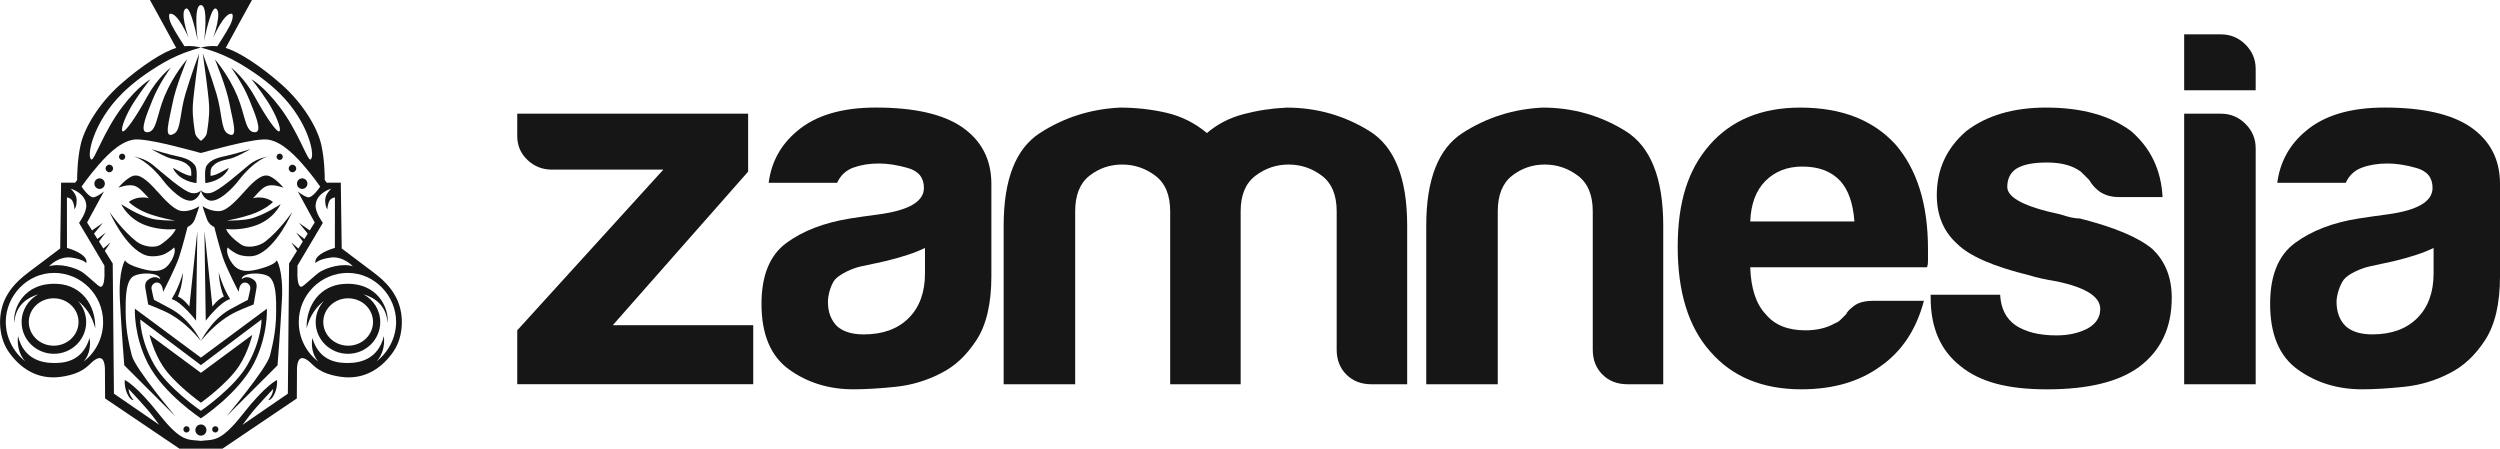 <?xml version="1.0" encoding="UTF-8"?><svg id="Layer_1" xmlns="http://www.w3.org/2000/svg" viewBox="0 0 1399 251.08"><defs><style>.cls-1{fill:#161616;}</style></defs><g><path class="cls-1" d="M112.43,225.35s14.89-10.6,21.36-20.56c5.22-8.02,7.4-17.41,7.4-17.41l-28.76,21.26-28.76-21.26s2.18,9.39,7.4,17.41c6.47,9.95,21.36,20.56,21.36,20.56"/><path class="cls-1" d="M96.37,173.23c-3.9-2.2-10.19-5.43-10.19-5.43,0,0-1.12-4.4-1.4-6.27-.28-1.88,1.65-3.98,3.86-3.31,2.58,.79,2.64,5.14,2.64,5.14,0,0,6.91-13.32,8.92-19.4,2.09-6.35,4.75-16.95,4.75-16.95,0,0,2.78-.97,4.1-4.34,.99-2.51,2.49-7.31,2.49-7.31,0,0-5.12,3.48-10.24,2.66-2.74-.44-6.56-3.39-11.91-9.41-5.35-6.01-9.9-10.67-13.83-10.4-3.93,.27-9.36,6.84-9.36,6.84,0,0,4.35-1.77,7.9-1.31,3.34,.43,5.47,3.22,9.18,7.2-.45-.14-.86-.24-1.2-.29-6.46-.92-9.98,2.4-9.98,2.4,0,0,4.3,4.4,12.57,7.08,5.71,1.85,10.05,2.68,13.24,3.32-3.51-.01-9.32-.17-12.93-1.03-7.83-1.86-17.15-8.17-17.15-8.17,0,0,3.78,8.6,14.53,12.12,6.23,2.04,11.89,2.19,16,1.84-.46,1.12-2.22,4.36-8.35,8.59-3.47,2.4-10.07,1.1-13.54-1.58-7.95-6.14-15.06-16.43-15.15-16.59-.13-.22,8.9,20.62,20.53,24.31,3.02,.96,8.02,.38,10.52-.91,3.48-1.8,5.03-3.55,5.03-3.55,0,0,1.17,1.32-.5,5.43-.82,2.04-2.81,5.23-5.4,6.59-3.33,1.75-7.68,1.4-14.66-.86-1.77-.57-5.97-2.05-6.89-3.99,0,0-3.72,5.81-2.88,21.9,.93,17.85,2.48,36.89,2.48,36.89l28.55,28.49s-22.67-26.86-24.36-34.08c-.93-3.99-3.43-12.8-3.43-24.29,0-6.6-.29-17.87,4.82-20.24,3.48-1.61,8.98-1.59,11.97-.56,2.68,.92,2.52,2.42,2.52,2.42,0,0-1.15-.85-2.29-1.02-1.89-.29-4.09,.87-5.08,1.96-1.3,1.42-1.04,3.47-.9,4.17,.14,.7,1.57,9.08,1.57,9.08,0,0,4.29,1.6,9.21,3.84,11.92,5.42,20.28,16.62,20.28,16.62,0,0-5.68-11.71-16.06-17.59"/><path class="cls-1" d="M91.77,101.57c2.4,3.14,11.48,12.98,16.76,10.3,3.33-1.69,3.89-5.45,3.89-5.45,0,0-1.33,2.24-5.1,1.62-4.79-.79-17.02-11.89-21.82-15.8-4.59-3.74-10.44-4.63-10.44-4.63,0,0,7.29,1.61,16.71,13.96"/><path class="cls-1" d="M105.9,93.1c1.56,1.5,1.09,5.31,1.09,5.31,0,0-1.9-.03-5.2-1.75-2.92-1.53-4.88-2.69-4.88-2.69,0,0-.04,1.1,2.17,3.45,4.27,4.53,10.89,5.02,10.89,5.02,.38-7.29-.12-9.05-1.14-10.26-1.17-1.4-3.17-3.52-9.97-4.8-3.78-.71-14.26-3.93-14.26-3.93,9.14,5.07,10.63,5.19,12.76,5.65,6.06,1.31,6.98,2.51,8.53,4.01"/><path class="cls-1" d="M96.07,167.38c5.56,1.48,13.64,12.07,13.64,12.07l.72-50.1-4.46,42.2s-2.95-4.16-6.4-5.61c2.69-6.37,2.85-13.43,2.85-13.43,0,0-1.95,7.73-6.36,14.87"/><path class="cls-1" d="M68.35,89.51c.96,0,1.75-.79,1.75-1.76s-.78-1.76-1.75-1.76-1.75,.79-1.75,1.76,.78,1.76,1.75,1.76"/><path class="cls-1" d="M104.37,238.51c-.96,0-1.75,.79-1.75,1.76s.78,1.76,1.75,1.76,1.75-.79,1.75-1.76-.78-1.76-1.75-1.76"/><path class="cls-1" d="M63.28,94.28c0-1.17-.94-2.11-2.1-2.11s-2.09,.94-2.09,2.11,.94,2.11,2.09,2.11,2.1-.95,2.1-2.11"/><path class="cls-1" d="M55.74,99.81c-1.62,0-2.93,1.32-2.93,2.96s1.32,2.96,2.93,2.96,2.93-1.33,2.93-2.96-1.32-2.96-2.93-2.96"/><path class="cls-1" d="M30.03,193.45c-7.69,0-13.92-5.94-13.92-13.26s6.23-13.26,13.92-13.26,13.92,5.94,13.92,13.26-6.23,13.26-13.92,13.26m2.53-34.56c-19.26-1.32-25.5,13.94-24.56,21.79,.68-10.11,7.58-14.23,13.41-15.96-5.56,3.03-9.32,8.84-9.32,15.52,0,9.8,8.09,17.74,18.07,17.74s18.07-7.94,18.07-17.74c0-4.55-1.76-8.68-4.62-11.82,4.19,3.23,7.89,8.17,9.69,15.34,.3-13.2-7.76-23.99-20.72-24.88"/><path class="cls-1" d="M148.39,135.22c-3.47,2.68-10.07,3.97-13.54,1.58-6.13-4.23-7.89-7.46-8.35-8.59,4.1,.35,9.77,.19,16-1.84,10.75-3.51,14.53-12.12,14.53-12.12,0,0-9.33,6.32-17.15,8.17-3.61,.86-9.42,1.02-12.93,1.03,3.19-.63,7.53-1.47,13.24-3.31,8.27-2.68,12.57-7.08,12.57-7.08,0,0-3.52-3.31-9.98-2.4-.34,.05-.75,.15-1.2,.29,3.71-3.98,5.84-6.78,9.18-7.2,3.55-.45,7.9,1.31,7.9,1.31,0,0-5.44-6.57-9.36-6.84-3.93-.27-8.48,4.38-13.83,10.4-5.35,6.02-9.17,8.97-11.91,9.41-5.12,.82-10.24-2.66-10.24-2.66,0,0,1.5,4.8,2.49,7.32,1.32,3.37,4.1,4.34,4.1,4.34,0,0,2.66,10.6,4.76,16.95,2,6.08,8.91,19.4,8.91,19.4,0,0,.06-4.34,2.64-5.14,2.21-.68,4.14,1.43,3.86,3.31-.28,1.88-1.4,6.27-1.4,6.27,0,0-6.29,3.23-10.19,5.43-10.38,5.87-16.05,17.59-16.05,17.59,0,0,8.37-11.2,20.28-16.62,4.93-2.24,9.21-3.84,9.21-3.84,0,0,1.42-8.38,1.57-9.08,.14-.7,.4-2.75-.9-4.17-.99-1.09-3.19-2.24-5.08-1.96-1.13,.17-2.29,1.02-2.29,1.02,0,0-.16-1.5,2.52-2.42,2.98-1.02,8.49-1.05,11.97,.56,5.11,2.37,4.82,13.64,4.82,20.24,0,11.48-2.5,20.29-3.43,24.29-1.68,7.22-24.36,34.08-24.36,34.08l28.55-28.49s1.55-19.04,2.48-36.89c.84-16.09-2.88-21.9-2.88-21.9-.92,1.95-5.12,3.42-6.89,3.99-6.98,2.26-11.33,2.61-14.66,.86-2.59-1.36-4.57-4.55-5.4-6.59-1.66-4.11-.5-5.43-.5-5.43,0,0,1.54,1.75,5.03,3.55,2.51,1.29,7.5,1.87,10.52,.91,11.64-3.69,20.66-24.54,20.53-24.32-.09,.16-7.2,10.46-15.15,16.59"/><path class="cls-1" d="M116.32,111.87c5.28,2.68,14.37-7.16,16.76-10.3,9.42-12.35,16.71-13.96,16.71-13.96,0,0-5.85,.89-10.43,4.63-4.81,3.91-17.04,15.01-21.83,15.8-3.77,.62-5.1-1.62-5.1-1.62,0,0,.57,3.76,3.89,5.45"/><path class="cls-1" d="M125.77,97.41c2.22-2.35,2.17-3.45,2.17-3.45,0,0-1.96,1.17-4.88,2.69-3.29,1.72-5.2,1.75-5.2,1.75,0,0-.47-3.81,1.09-5.31,1.56-1.5,2.47-2.7,8.53-4.01,2.13-.46,3.62-.58,12.76-5.65,0,0-10.48,3.21-14.26,3.93-6.8,1.28-8.8,3.4-9.97,4.8-1.02,1.22-1.52,2.98-1.14,10.26,0,0,6.61-.49,10.88-5.02"/><path class="cls-1" d="M118.87,171.55l-4.46-42.2,.72,50.1s8.08-10.59,13.64-12.07c-4.4-7.13-6.36-14.87-6.36-14.87,0,0,.17,7.07,2.85,13.43-3.45,1.45-6.4,5.61-6.4,5.61"/><path class="cls-1" d="M156.51,89.51c.96,0,1.75-.79,1.75-1.76s-.78-1.76-1.75-1.76-1.75,.79-1.75,1.76,.78,1.76,1.75,1.76"/><path class="cls-1" d="M120.48,238.51c-.96,0-1.75,.79-1.75,1.76s.78,1.76,1.75,1.76,1.75-.79,1.75-1.76-.78-1.76-1.75-1.76"/><path class="cls-1" d="M112.43,237.53c-1.71,0-3.1,1.4-3.1,3.13s1.39,3.13,3.1,3.13,3.1-1.4,3.1-3.13-1.39-3.13-3.1-3.13"/><path class="cls-1" d="M163.67,96.4c1.16,0,2.1-.95,2.1-2.11s-.94-2.11-2.1-2.11-2.1,.94-2.1,2.11,.94,2.11,2.1,2.11"/><path class="cls-1" d="M169.11,105.72c1.62,0,2.93-1.33,2.93-2.96s-1.32-2.96-2.93-2.96-2.93,1.32-2.93,2.96,1.32,2.96,2.93,2.96"/><path class="cls-1" d="M210.81,202.15c3.23-3.62,4.61-8.56,4.01-14.09-3.18,13.12-13.59,15.07-20.07,15.07-4.3,0-15.91,0-19.96-14.01-.68,4.16-.12,9.3,3.28,13.2-6.6-5.05-10.88-13.05-10.88-22.07,0-15.29,12.37-27.53,27.44-27.53s27,12.86,27.03,27.38c.02,8.73-4.24,16.86-10.85,22.05m-44.35-53.52l14.2-23.91s-4.4-5.88-4.03-10.08c.6-6.9,8.76-9.07,8.76-9.07,0,0-3.29,2.89-3.39,6.03-.13,4.15,1.2,5.49,1.2,5.49,.09-2.11,.72-4.62,1.86-5.59,1.2-1.01,2.37-.99,2.37-.99l-.03,28.21s-3.4,.9-6.31,2.48c-5.96,3.24-4.44,6.02-4.44,6.02,0,0,1.1-1.99,8.03-3.05,7.38-1.14,12.76,4.84,12.76,4.84-5.92-1.89-14.4,.75-18.01,2.89-3.03,1.79-9.53,8.42-10.73,8.57-1.54,.19-2.12-2.79-2.26-5.99l.03-5.87Zm-5.37,71.66l-25.37,17.44c1.64-2.12,3.1-4.1,4.13-5.46,3.26-4.32,13.04-14.64,13.04-14.64,0,0-.15,1.69-.59,2.78-.92,2.24-2.17,3.43-2.17,3.43,0,0,1.18,.44,2.75-2.07,2.67-4.26,2.15-9.12,2.15-9.12,0,0-6.25,2.64-19.04,18.93-12.79,16.28-16.36,14.22-23.56,15.13-7.2-.91-10.77,1.15-23.56-15.13-12.79-16.28-19.04-18.93-19.04-18.93,0,0-.52,4.86,2.15,9.12,1.57,2.51,2.75,2.07,2.75,2.07,0,0-1.25-1.19-2.17-3.43-.44-1.08-.6-2.78-.6-2.78,0,0,9.79,10.32,13.04,14.64,1.02,1.36,2.49,3.35,4.13,5.46l-25.37-17.44-.68-72.84-4.43-7.08,3.23-4.73-4.03,3.45-2.47-3.95,3.79-5.05-4.66,3.65-1.88-3,4.93-6.03-6.06,4.22-2.77-4.43,9.49-17.41s-2.9,2.55-5.57,3.28c-2.66,.73-7-5.96-7-5.96,0,0,4.03-5.85,9.59-12.23,6.12-7.03,14.15-14.64,22.15-14.15,6.49,.4,13.92,2.2,20.27,3.74,8.15,1.98,14.75,3.87,14.75,3.87,0,0-.21-.08-.57-.21,.34,.11,.57,.17,.57,.17,0,0,.22-.07,.57-.17-.36,.13-.57,.21-.57,.21,0,0,6.6-1.89,14.75-3.87,6.35-1.54,13.79-3.34,20.28-3.74,8-.49,16.03,7.12,22.15,14.15,5.56,6.39,9.59,12.23,9.59,12.23,0,0-4.34,6.69-7,5.96-2.66-.72-5.56-3.28-5.56-3.28l9.49,17.41-2.77,4.43-6.06-4.22,4.93,6.03-1.87,3-4.66-3.65,3.79,5.05-2.47,3.95-4.03-3.45,3.23,4.73-4.43,7.08-.68,72.84Zm-104.91-59.81c-1.2-.15-7.7-6.78-10.73-8.57-3.61-2.14-12.09-4.78-18.01-2.89,0,0,5.38-5.98,12.77-4.84,6.92,1.07,8.03,3.05,8.03,3.05,0,0,1.52-2.78-4.45-6.02-2.92-1.59-6.31-2.48-6.31-2.48l-.02-28.21s1.17-.02,2.36,.99c1.14,.97,1.77,3.47,1.87,5.59,0,0,1.32-1.34,1.2-5.49-.09-3.14-3.38-6.03-3.38-6.03,0,0,8.16,2.17,8.76,9.07,.36,4.2-4.03,10.08-4.03,10.08l14.2,23.91,.03,5.87c-.14,3.2-.72,6.18-2.26,5.99m-9.38,41.83c3.4-3.9,3.97-9.05,3.28-13.2-4.05,14.01-15.66,14.01-19.96,14.01-6.48,0-16.89-1.95-20.07-15.07-.61,5.53,.78,10.48,4.01,14.1-6.6-5.2-10.87-13.33-10.85-22.06,.03-14.53,11.95-27.38,27.03-27.38s27.44,12.25,27.44,27.53c0,9.03-4.28,17.02-10.88,22.07M68.35,52.28c6.36-6.27,14.33-12.04,23.12-17.16,10.78-6.27,20.96-8.45,20.96-8.45,0,0-2.56-.89-6.41-.92-1.43-.01-2.79,.13-2.79,.13,0,0-5.34-8.15-7.24-12.03-1.9-3.89-1.39-6.01-.97-6.12,4.29-1.15,10.52,13.41,10.52,13.41,0,0-5.32-14.98-1.4-16.38,2.81-1.01,6.5,18.15,6.5,18.15,0,0-2.64-20.05,1.78-20.05s1.78,20.05,1.78,20.05c0,0,3.69-19.15,6.5-18.15,3.92,1.4-1.4,16.38-1.4,16.38,0,0,6.24-14.56,10.53-13.41,.42,.11,.93,2.23-.97,6.12-1.9,3.88-7.24,12.03-7.24,12.03,0,0-1.35-.14-2.78-.13-3.85,.03-6.41,.92-6.41,.92,0,0,10.18,2.17,20.96,8.45,8.8,5.12,16.76,10.88,23.12,17.16,16.5,16.28,20.2,35.86,17.18,36.98-1.61,.6-6.97-15.95-17.18-29.38-8.97-11.79-15.82-15.54-15.82-15.54,0,0,4.01,4.73,9.11,12.56,4.53,6.96,7.81,15.41,6.6,16.52-1.33,1.21-7.63-7.99-13.89-19.39-5.89-10.71-13.2-16.24-13.2-16.24,0,0,6.48,8.69,10.28,18.24,2.89,7.25,7.5,17.64,3.27,17.95-5.67,.42-5.48-9.27-10.05-20.24-5.03-12.06-12.56-20.51-12.56-20.51,0,0,6.44,15.37,8.19,24.91,1.65,9.02,5.48,20.62-1.17,16.52-3.66-2.26-2.93-11.43-6.16-22.23-3.35-11.19-7.66-22.54-7.66-22.54,0,0,3.28,22.81,3.57,29.34,.29,6.53-.98,13.01-1.26,15.12-.32,2.33-3.31,4.45-3.31,4.45,0,0-2.99-2.13-3.31-4.45-.29-2.11-1.55-8.59-1.26-15.12,.29-6.53,3.57-29.34,3.57-29.34,0,0-4.31,11.36-7.66,22.54-3.24,10.81-2.5,19.98-6.16,22.23-6.65,4.1-2.83-7.51-1.17-16.52,1.75-9.53,8.19-24.91,8.19-24.91,0,0-7.53,8.45-12.56,20.51-4.58,10.97-4.38,20.65-10.05,20.24-4.24-.31,.37-10.7,3.26-17.95,3.81-9.55,10.28-18.24,10.28-18.24,0,0-7.32,5.53-13.2,16.24-6.26,11.39-12.57,20.59-13.89,19.39-1.22-1.11,2.06-9.56,6.6-16.52,5.09-7.83,9.1-12.56,9.1-12.56,0,0-6.85,3.75-15.82,15.54-10.22,13.43-15.58,29.97-17.19,29.38-3.02-1.12,.68-20.69,17.19-36.98m152.4,112.59c-.92-1.5-3.47-6.24-11.81-12.46-9.89-7.39-17.75-13.37-17.75-13.37l-.51-36.83-7.83,.03c-.35-.46-.73-.95-1.14-1.47,0-3.05-.16-11.59-1.9-19.54-2.16-9.9-10.54-23.6-22.16-33.87-12.1-10.7-24.41-18.54-31.38-20.53,.96-1.94,14.69-26.82,14.69-26.82h-57.07s13.72,24.88,14.69,26.82c-6.97,1.98-19.28,9.82-31.38,20.53-11.61,10.27-20,23.98-22.16,33.87-1.74,7.96-1.9,16.49-1.9,19.54-.41,.53-.79,1.01-1.14,1.47l-7.83-.03-.51,36.83s-7.86,5.99-17.75,13.37c-8.33,6.23-10.88,10.96-11.8,12.46-5.82,9.52-5.29,23.18,.54,31.74,5.94,8.72,15.65,16.18,29.38,14.27,12.64-1.76,15.48-6.75,18.12-8.82,2.65-2.07,6.11-3.56,6.54,4.01l.09,16.9,41.62,28.1h24.06l41.62-28.1,.09-16.9c.43-7.57,3.89-6.08,6.54-4.01,2.65,2.07,5.48,7.06,18.12,8.82,13.73,1.91,23.44-5.55,29.38-14.27,5.83-8.56,6.36-22.22,.54-31.74"/><path class="cls-1" d="M208.75,180.19c0,7.32-6.23,13.26-13.92,13.26s-13.92-5.94-13.92-13.26,6.23-13.26,13.92-13.26,13.92,5.94,13.92,13.26m-16.45-21.3c-12.97,.88-21.02,11.68-20.72,24.88,1.79-7.18,5.5-12.12,9.69-15.34-2.86,3.14-4.62,7.27-4.62,11.82,0,9.8,8.09,17.74,18.07,17.74s18.07-7.94,18.07-17.74c0-6.69-3.77-12.5-9.33-15.52,5.84,1.72,12.73,5.85,13.41,15.96,.94-7.85-5.3-23.11-24.56-21.79"/><path class="cls-1" d="M138.57,204.04c-7.42,13.07-26.15,25.84-26.15,25.84,0,0-18.72-12.77-26.15-25.84-7.9-13.91-7.8-25.27-7.8-25.27l33.94,25.55,33.95-25.55s.1,11.36-7.8,25.27m10.79-31.3l-36.94,27.39-36.94-27.39s-.77,14.9,7.24,30.54c8.78,17.13,29.7,30.81,29.7,30.81,0,0,20.92-13.67,29.7-30.81,8.01-15.63,7.24-30.54,7.24-30.54"/></g><path class="cls-1" d="M289.45,215.02v-30.17l81.75-89.93h-62.31c-5.34,0-9.91-1.8-13.72-5.41-3.81-3.6-5.72-8.06-5.72-13.38v-12.52h129.2v32.44l-75.75,85.94h78.61v33.01h-132.05Z"/><path class="cls-1" d="M517.61,138.75c-5.34,2.66-12.77,5.12-22.29,7.4,0,0-7.74,1.76-13.15,2.85-5.4,1.09-12.26,4.44-14.86,7.4-2.13,2.42-4,8.35-4,12.52,0,5.69,1.71,10.25,5.15,13.66,3.43,3.04,8.38,4.55,14.86,4.55,10.67,0,19.05-3.03,25.15-9.11,6.09-6.07,9.15-14.41,9.15-25.04v-14.23Zm9.15,70.01c-8,4.18-16.49,6.73-25.44,7.68-8.96,.94-16.86,1.42-23.73,1.42-13.72,0-25.73-3.7-36.02-11.1-10.29-7.4-15.44-19.64-15.44-36.71,0-15.94,4.66-27.32,14.01-34.15,9.33-6.83,21.25-11.33,35.73-13.66,2.22-.36,12.58-1.89,16.01-2.28,16.77-2.28,25.15-7.2,25.15-14.8,0-5.69-2.96-9.39-8.86-11.1-5.92-1.71-11.35-2.56-16.29-2.56-5.34,0-10.1,.76-14.29,2.28-4.2,1.52-7.25,4.37-9.15,8.53h-38.3c1.52-11.75,6.86-21.43,16.01-29.03,10.29-8.72,24.96-13.09,44.02-13.09,21.34,0,37.34,3.61,48.02,10.82,11.05,7.59,16.58,18.21,16.58,31.87v51.79c0,15.18-2.77,27.04-8.29,35.57-5.53,8.54-12.11,14.71-19.72,18.5"/><path class="cls-1" d="M694.28,215.02h-39.45V118.26c0-9.11-2.77-15.74-8.29-19.92-5.53-4.17-11.72-6.26-18.58-6.26s-12.96,2.09-18.29,6.26c-5.34,4.18-8,10.81-8,19.92v96.76h-40.02V126.23c0-25.8,6.76-43.06,20.29-51.79,13.53-8.73,28.49-13.46,44.88-14.23,8.76,0,17.34,.95,25.72,2.85,8.38,1.91,16.01,5.69,22.87,11.39,5.72-4.93,12.48-8.44,20.29-10.53,7.81-2.08,15.91-3.32,24.3-3.7,16.77,0,32.2,4.37,46.31,13.09,14.1,8.73,21.15,26.38,21.15,52.93v88.79h-20.01c-5.72,0-10.39-1.8-14.01-5.41-3.62-3.6-5.43-8.25-5.43-13.95V118.26c0-9.11-2.77-15.74-8.29-19.92-5.53-4.17-11.72-6.26-18.58-6.26s-13.06,2.09-18.58,6.26c-5.53,4.18-8.29,10.81-8.29,19.92v96.76Z"/><path class="cls-1" d="M930.75,215.02h-20.01c-5.72,0-10.39-1.8-14-5.41-3.63-3.6-5.43-8.25-5.43-13.95V118.26c0-9.11-2.77-15.74-8.29-19.92-5.53-4.17-11.72-6.26-18.58-6.26s-12.96,2.09-18.29,6.26c-5.34,4.18-8,10.81-8,19.92v96.76h-40.02V126.23c0-25.8,6.76-43.06,20.29-51.79,13.53-8.73,28.49-13.46,44.88-14.23,16.76,0,32.2,4.37,46.3,13.09,14.1,8.73,21.15,26.38,21.15,52.93v88.79Z"/><path class="cls-1" d="M979.43,123.95h58.31c-.77-10.25-3.43-17.83-8-22.77-4.96-5.31-12.01-7.97-21.15-7.97-8.38,0-15.24,2.66-20.58,7.97-5.34,5.32-8.2,12.9-8.57,22.77m68.6,44.39h28.58c-4.2,15.94-12.2,28.09-24.01,36.43-11.82,8.73-26.68,13.09-44.59,13.09-21.73,0-38.69-7.02-50.88-21.06-12.2-13.66-18.29-33.2-18.29-58.62s5.9-43.26,17.72-56.91c12.19-14.03,29.16-21.06,50.88-21.06,22.87,0,40.59,6.83,53.16,20.49,12.19,14.04,18.3,33.58,18.3,58.62v6.26c0,1.9-.2,3.23-.57,3.98h-98.9c.38,11.77,3.24,20.49,8.57,26.18,4.95,6.07,12.38,9.11,22.3,9.11,6.47,0,12-1.33,16.58-3.98,1.15-.37,2.19-1.04,3.14-1.99,.95-.95,2-1.99,3.14-3.13,.37-1.14,1.8-2.65,4.29-4.55,2.47-1.89,6-2.85,10.57-2.85"/><path class="cls-1" d="M1080.41,164.93h38.87c.38,7.59,3.23,13.29,8.57,17.07,5.72,3.8,13.34,5.69,22.87,5.69,6.86,0,12.77-1.32,17.72-3.98,4.57-2.65,6.86-6.26,6.86-10.81,0-6.83-8-11.95-24.01-15.37-6.86-1.14-12.01-2.28-15.44-3.41-20.21-4.93-33.73-10.81-40.59-17.65-7.63-6.83-11.43-15.93-11.43-27.32,0-14.41,5.52-26.37,16.58-35.86,11.43-8.72,26.3-13.09,44.59-13.09,19.82,0,35.63,4.37,47.45,13.09,11.05,9.49,16.95,21.83,17.72,37h-24.58c-7.25,0-12.78-3.22-16.58-9.68-1.53-1.51-3.06-3.03-4.57-4.55-4.57-3.41-10.86-5.12-18.87-5.12s-13.34,1.14-17.15,3.41c-3.43,2.28-5.15,5.69-5.15,10.25,0,6.07,9.91,11.2,29.73,15.37,2.29,.76,4.29,1.33,6,1.71,1.71,.38,3.33,.57,4.86,.57,19.44,4.93,32.96,10.63,40.59,17.08,7.24,6.83,10.86,15.93,10.86,27.32,0,16.7-6.1,29.6-18.29,38.7-11.43,8.35-28.58,12.52-51.45,12.52s-37.93-4.36-48.59-13.09c-11.06-8.72-16.58-21.43-16.58-38.13v-1.71Z"/><path class="cls-1" d="M1222.26,63.62h20.58c5.33,0,9.91,1.9,13.72,5.69,3.81,3.8,5.72,8.35,5.72,13.66V215.02h-40.02V63.62Zm0-44.39h20.58c5.33,0,9.91,1.9,13.72,5.69,3.81,3.8,5.72,8.35,5.72,13.66v11.95h-40.02V19.23Z"/><path class="cls-1" d="M1361.84,138.75c-5.34,2.66-12.77,5.12-22.29,7.4,0,0-7.82,1.72-13.15,2.85-5.33,1.12-12.37,4.37-14.74,7.39-2,2.55-4.13,8.35-4.13,12.52,0,5.69,1.71,10.25,5.15,13.66,3.43,3.04,8.38,4.55,14.86,4.55,10.67,0,19.05-3.03,25.15-9.11,6.09-6.07,9.15-14.41,9.15-25.04v-14.23Zm9.15,70.01c-8,4.18-16.49,6.73-25.44,7.68-8.96,.94-16.86,1.42-23.73,1.42-13.72,0-25.73-3.7-36.02-11.1-10.29-7.4-15.44-19.64-15.44-36.71,0-15.94,4.66-27.32,14.01-34.15,9.33-6.83,21.24-11.42,35.73-13.66,2.09-.32,12.58-1.89,16.01-2.28,16.76-2.28,25.15-7.2,25.15-14.8,0-5.69-2.96-9.39-8.86-11.1-5.92-1.71-11.35-2.56-16.29-2.56-5.34,0-10.11,.76-14.29,2.28-4.2,1.52-7.24,4.37-9.15,8.53h-38.3c1.52-11.75,6.86-21.43,16.01-29.03,10.29-8.72,24.96-13.09,44.02-13.09,21.34,0,37.34,3.61,48.02,10.82,11.05,7.59,16.58,18.21,16.58,31.87v51.79c0,15.18-2.77,27.04-8.29,35.57-5.53,8.54-12.1,14.71-19.72,18.5"/></svg>